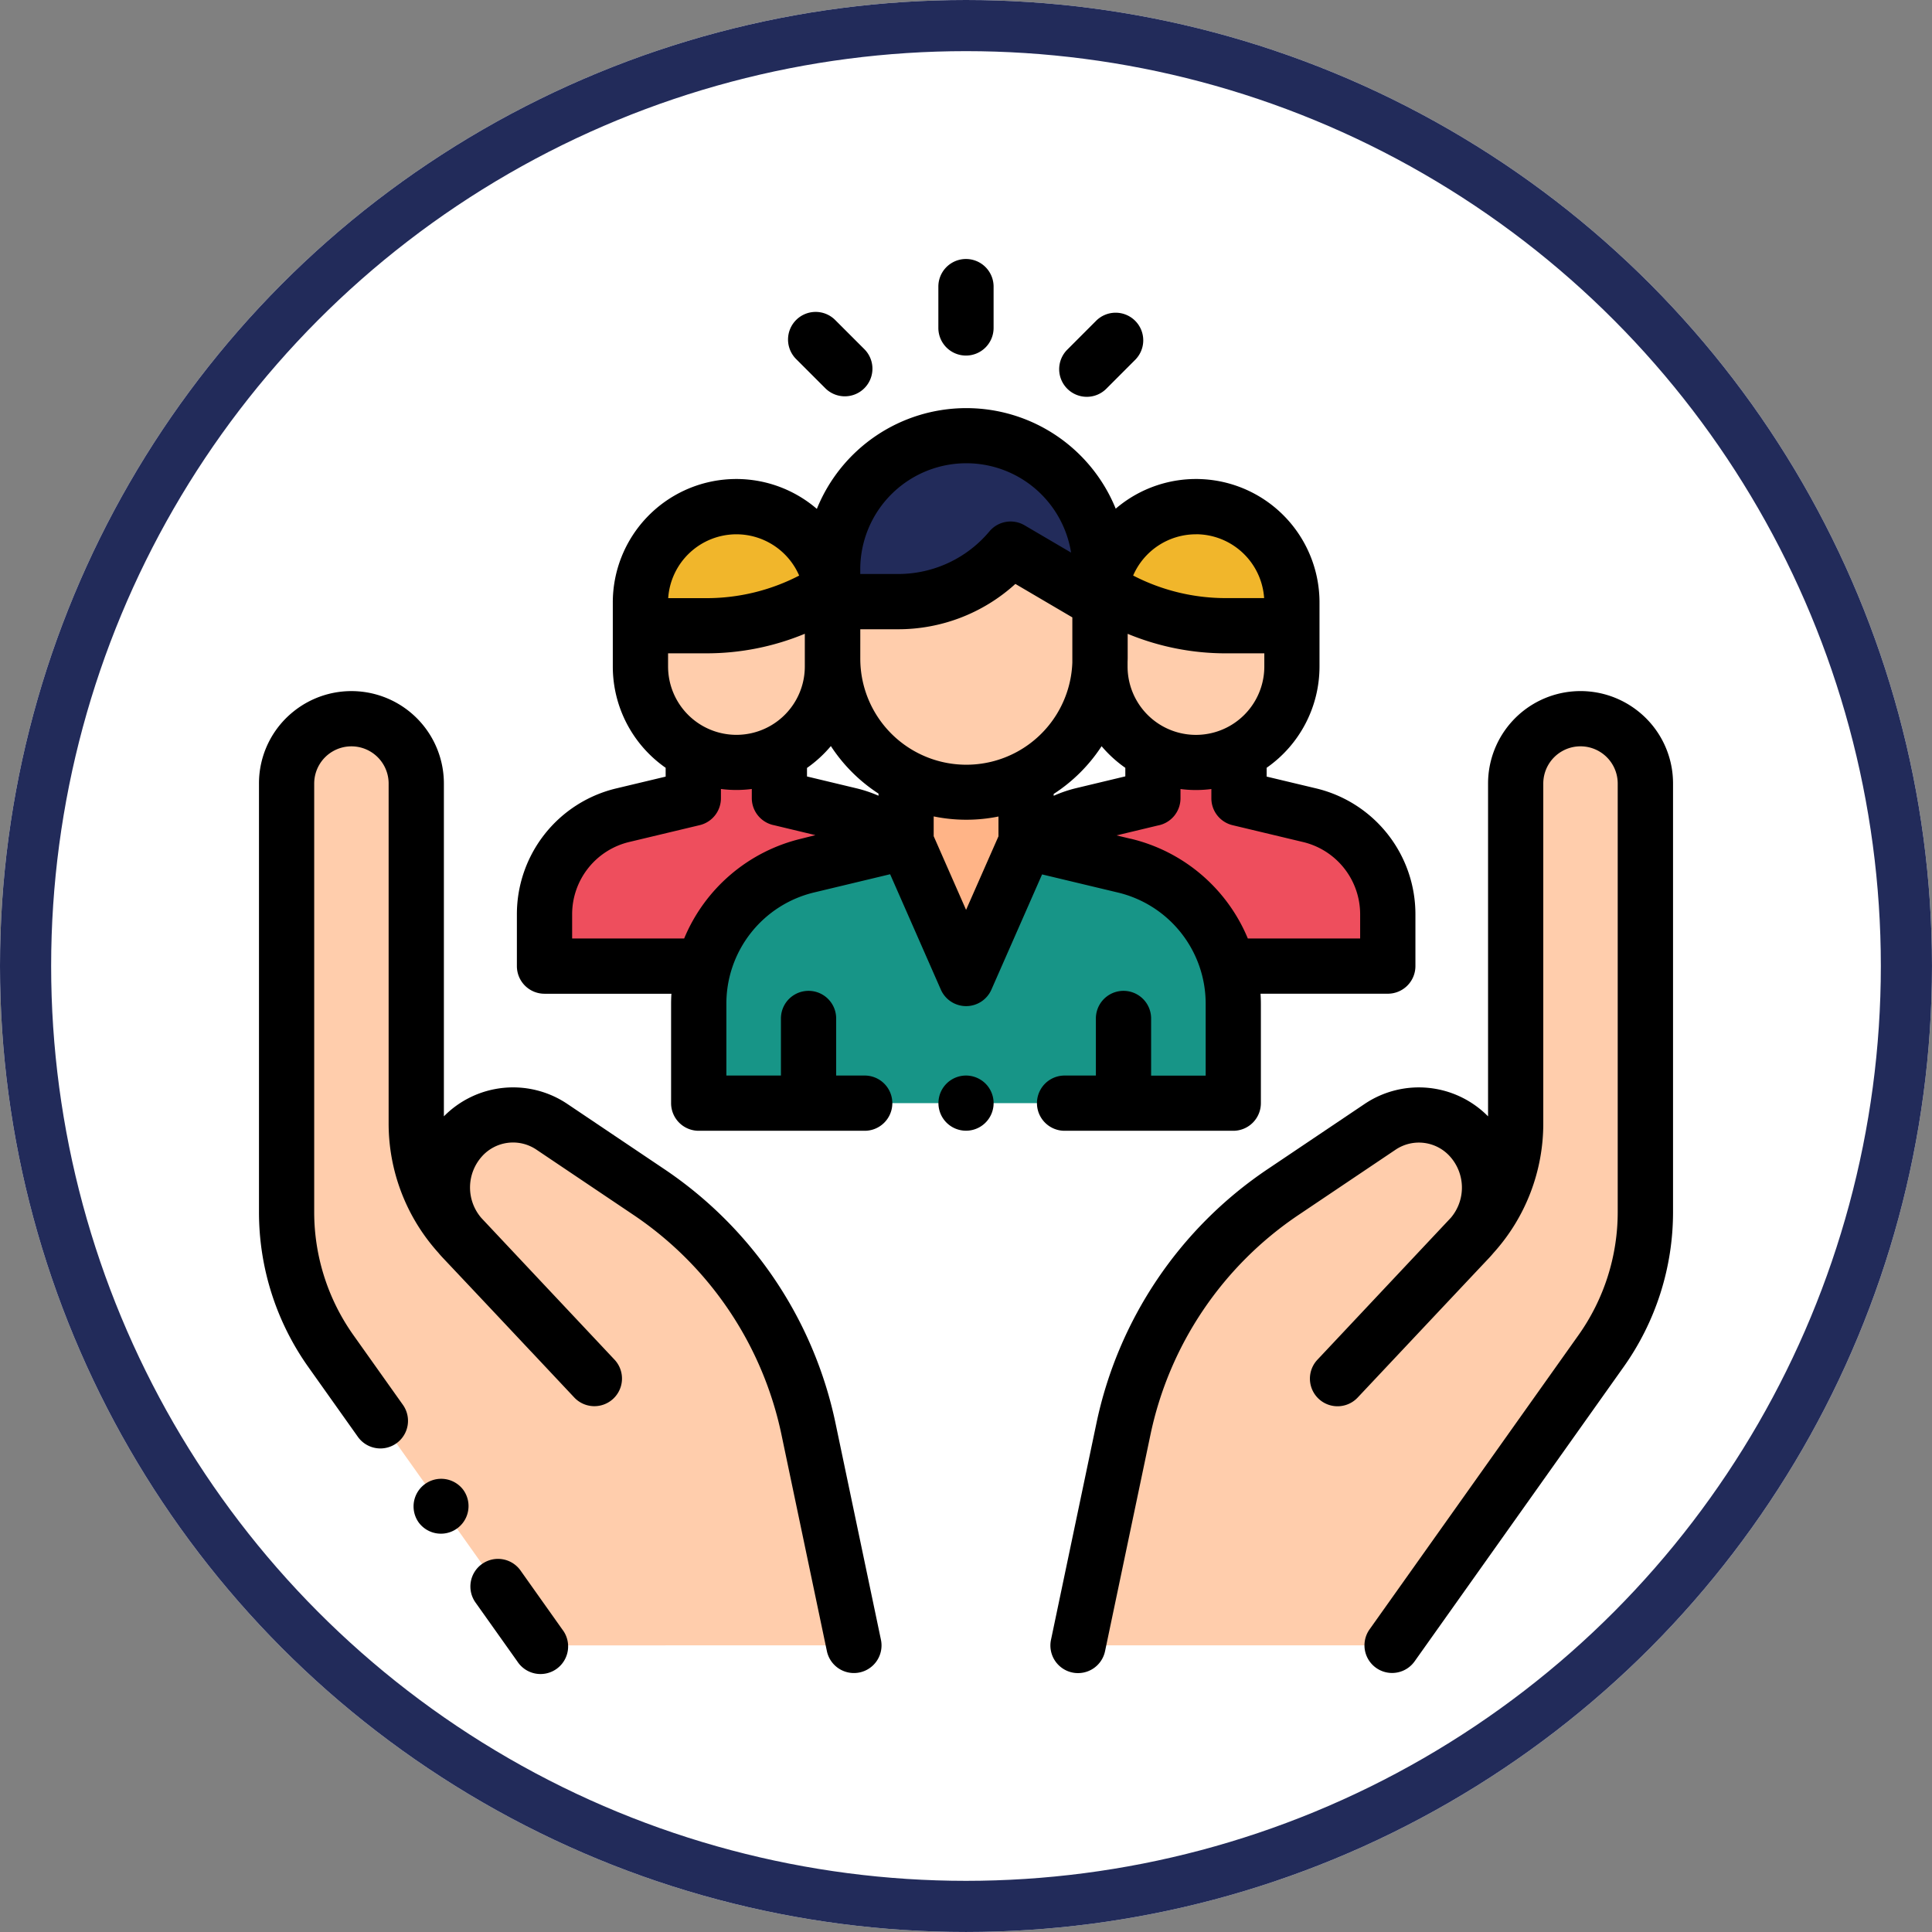 <svg xmlns="http://www.w3.org/2000/svg" width="113.325" height="113.324" viewBox="0 0 113.325 113.324">
  <rect x="0" y="0" width="113.325" height="113.324" fill="#808080" stroke="none"/>
  <g id="Grupo_1000272" data-name="Grupo 1000272" transform="translate(-251 -3064)">
    <g id="Grupo_1000183" data-name="Grupo 1000183" transform="translate(251 3064)">
      <g id="Elipse_5513" data-name="Elipse 5513" transform="translate(0)" fill="#fff" stroke="#222b5a" stroke-width="3">
        <ellipse cx="56.662" cy="56.662" rx="56.662" ry="56.662" stroke="none"/>
        <ellipse cx="56.662" cy="56.662" rx="55.162" ry="55.162" fill="none"/>
      </g>
      <g id="asistencia-social" transform="translate(15.192 15.192)">
        <g id="Grupo_881706" data-name="Grupo 881706" transform="translate(1.62 26.964)">
          <path id="Trazado_126577" data-name="Trazado 126577" d="M25.537,202.485l-5.288-5.628a9.744,9.744,0,0,1-2.643-6.672V170.258a3.8,3.8,0,0,0-2.979-3.713h0A3.8,3.8,0,0,0,10,170.258v25.117a14.154,14.154,0,0,0,2.613,8.194l2.889,4.069,6.911,9.736,2.439,3.435H43.276l-2.654-12.65a22.362,22.362,0,0,0-9.408-13.965l-5.667-3.81a4.061,4.061,0,0,0-5.305.677h0a4.37,4.37,0,0,0,.092,5.9c3.1,3.288,7.72,8.2,7.72,8.2" transform="translate(-10 -166.453)" fill="#ffcdac"/>
          <path id="Trazado_126578" data-name="Trazado 126578" d="M314.321,202.485l5.288-5.628a9.744,9.744,0,0,0,2.643-6.672V170.257a3.8,3.8,0,0,1,2.979-3.713h0a3.8,3.8,0,0,1,4.627,3.713v25.117a14.154,14.154,0,0,1-2.613,8.194l-2.889,4.069-6.911,9.736-2.439,3.435H296.581l2.654-12.65a22.362,22.362,0,0,1,9.408-13.965l5.667-3.81a4.061,4.061,0,0,1,5.305.677h0a4.37,4.37,0,0,1-.092,5.9c-3.1,3.288-7.72,8.2-7.72,8.2" transform="translate(-250.157 -166.453)" fill="#ffcdac"/>
        </g>
        <g id="Grupo_881707" data-name="Grupo 881707" transform="translate(16.748 29.095)">
          <path id="Trazado_126579" data-name="Trazado 126579" d="M280.137,184.849a5.978,5.978,0,0,1,2.918-1.67l4.136-.991,0,0,0,0v-2.525h5.051V182.2h0l4.126.986a5.994,5.994,0,0,1,4.6,5.829v3.025h-9.145Z" transform="translate(-251.505 -179.654)" fill="#ee4e5d"/>
          <path id="Trazado_126580" data-name="Trazado 126580" d="M124.222,184.8a5.978,5.978,0,0,0-2.918-1.67l-4.136-.991,0,0,0,0v-2.525h-5.051v2.533h0l-4.126.986a5.994,5.994,0,0,0-4.6,5.829v3.025h9.145Z" transform="translate(-103.39 -179.611)" fill="#ee4e5d"/>
        </g>
        <path id="Trazado_126581" data-name="Trazado 126581" d="M171.387,211.07l-5.761,1.381a8.348,8.348,0,0,0-6.4,8.118v5.825h31.354v-5.82a8.348,8.348,0,0,0-6.408-8.12l-5.746-1.373" transform="translate(-133.43 -176.878)" fill="#179587"/>
        <path id="Trazado_126582" data-name="Trazado 126582" d="M241.348,189.357v3.529l-3.516,8-3.519-8.007v-3.517" transform="translate(-196.356 -158.683)" fill="#ffb487"/>
        <path id="Trazado_126583" data-name="Trazado 126583" d="M223.4,114.551v4.872a7.842,7.842,0,0,1-7.842,7.842h0a7.842,7.842,0,0,1-7.842-7.842v-4.872" transform="translate(-174.068 -95.995)" fill="#ffcdac"/>
        <path id="Trazado_126584" data-name="Trazado 126584" d="M215.558,64h0a7.842,7.842,0,0,0-7.842,7.842V73.73h3.834a8.615,8.615,0,0,0,6.6-3.082h0L223.4,73.73V71.842A7.842,7.842,0,0,0,215.558,64Z" transform="translate(-174.068 -53.633)" fill="#222b5a"/>
        <path id="Trazado_126585" data-name="Trazado 126585" d="M149.375,96.6V95.241a5.63,5.63,0,0,0-5.63-5.63h0a5.63,5.63,0,0,0-5.63,5.63V96.6H142a13.423,13.423,0,0,0,6.9-1.909h0" transform="translate(-115.742 -75.095)" fill="#f1b62b"/>
        <path id="Trazado_126586" data-name="Trazado 126586" d="M149.375,125.9v3.5a5.63,5.63,0,0,1-5.63,5.63h0a5.63,5.63,0,0,1-5.63-5.63v-3.5" transform="translate(-115.742 -105.509)" fill="#ffcdac"/>
        <path id="Trazado_126587" data-name="Trazado 126587" d="M304.5,96.648V95.292a5.63,5.63,0,0,1,5.63-5.63h0a5.63,5.63,0,0,1,5.63,5.63v1.355h-3.881a13.423,13.423,0,0,1-6.9-1.909h0" transform="translate(-255.174 -75.138)" fill="#f1b62b"/>
        <path id="Trazado_126588" data-name="Trazado 126588" d="M304.5,125.955v3.5a5.63,5.63,0,0,0,5.63,5.63h0a5.63,5.63,0,0,0,5.63-5.63v-3.5" transform="translate(-255.174 -105.551)" fill="#ffcdac"/>
        <path id="Trazado_126589" data-name="Trazado 126589" d="M79.565,471.474a1.62,1.62,0,1,0-2.642,1.875l2.439,3.435A1.62,1.62,0,1,0,82,474.909Z" transform="translate(-64.212 -394.527)"/>
        <path id="Trazado_126590" data-name="Trazado 126590" d="M33.828,199.445a23.856,23.856,0,0,0-10.089-14.977l-5.667-3.81a5.7,5.7,0,0,0-7.226.738V161.876a5.423,5.423,0,0,0-8.817-4.23A5.4,5.4,0,0,0,0,161.876v25.117a15.691,15.691,0,0,0,2.912,9.132L5.8,200.194a1.62,1.62,0,0,0,2.642-1.876l-2.889-4.069a12.468,12.468,0,0,1-2.314-7.256V161.876a2.183,2.183,0,1,1,4.366,0V181.8a11.319,11.319,0,0,0,2.919,7.6c.081.1.164.192.251.285,1.076,1.14,2.341,2.483,3.532,3.749l1.668,1.775.017.016,2.5,2.661a1.62,1.62,0,1,0,2.362-2.218c-.029-.031-1.926-2.051-4.091-4.352l-3.714-3.953-.027-.031a2.733,2.733,0,0,1,.053-3.582,2.449,2.449,0,0,1,3.189-.407l5.666,3.81a20.633,20.633,0,0,1,8.726,12.954l2.654,12.65a1.62,1.62,0,1,0,3.171-.665Z" transform="translate(-0.001 -131.107)"/>
        <path id="Trazado_126591" data-name="Trazado 126591" d="M58.823,442.255a1.62,1.62,0,0,0-2.637,1.882l.01.015a1.62,1.62,0,0,0,2.637-1.882Z" transform="translate(-46.831 -370.044)"/>
        <path id="Trazado_126592" data-name="Trazado 126592" d="M321.067,157.648a5.423,5.423,0,0,0-8.817,4.23V181.4a5.7,5.7,0,0,0-7.226-.738l-5.667,3.81a23.855,23.855,0,0,0-10.089,14.977l-2.654,12.65a1.62,1.62,0,1,0,3.171.665l2.654-12.65a20.633,20.633,0,0,1,8.726-12.953l5.667-3.81a2.449,2.449,0,0,1,3.189.407,2.734,2.734,0,0,1,.056,3.579l-.031.034-7.806,8.305a1.62,1.62,0,1,0,2.362,2.218c.022-.023,6.641-7.061,7.717-8.2.088-.093.171-.189.251-.285a11.319,11.319,0,0,0,2.919-7.6V161.878a2.183,2.183,0,1,1,4.366,0v25.117a12.468,12.468,0,0,1-2.314,7.256L305.3,211.491a1.62,1.62,0,1,0,2.642,1.876l12.239-17.24A15.691,15.691,0,0,0,323.1,187V161.878A5.4,5.4,0,0,0,321.067,157.648Z" transform="translate(-240.157 -131.11)"/>
        <path id="Trazado_126593" data-name="Trazado 126593" d="M135.409,96.388a1.62,1.62,0,0,0,1.62-1.62v-5.82c0-.2-.008-.4-.02-.6h7.465a1.62,1.62,0,0,0,1.62-1.62V83.7a7.589,7.589,0,0,0-5.844-7.4l-2.882-.688v-.517a7.245,7.245,0,0,0,3.1-5.94V65.407a7.244,7.244,0,0,0-11.954-5.51,9.458,9.458,0,0,0-17.53.013,7.244,7.244,0,0,0-11.969,5.5v3.747a7.245,7.245,0,0,0,3.1,5.94v.517l-2.882.688a7.589,7.589,0,0,0-5.844,7.4V86.73a1.62,1.62,0,0,0,1.62,1.62h7.444c-.012.2-.019.394-.019.593v5.825a1.62,1.62,0,0,0,1.62,1.62h9.737a1.62,1.62,0,0,0,0-3.24h-1.674V89.8a1.62,1.62,0,1,0-3.24,0v3.348h-3.2v-4.2a6.707,6.707,0,0,1,5.16-6.543l4.445-1.065,2.975,6.768a1.62,1.62,0,0,0,1.483.968h0a1.62,1.62,0,0,0,1.483-.968l2.972-6.758,4.431,1.059a6.706,6.706,0,0,1,5.165,6.544v4.2h-3.2V89.8a1.62,1.62,0,1,0-3.24,0v3.348h-1.836a1.62,1.62,0,0,0,0,3.24ZM114.6,76.735a7.6,7.6,0,0,0-1.3-.437l-2.894-.693v-.5a7.309,7.309,0,0,0,1.4-1.283A9.537,9.537,0,0,0,114.6,76.61Zm-12.343-7.581v-.772h2.261a15.048,15.048,0,0,0,5.76-1.147v1.918a4.01,4.01,0,0,1-8.021,0Zm11.275-.473V66.97h2.214a10.207,10.207,0,0,0,6.883-2.659l3.341,1.963v2.644a6.221,6.221,0,0,1-12.438-.237Zm11.344,8.059v-.11a9.533,9.533,0,0,0,2.81-2.8,7.308,7.308,0,0,0,1.392,1.269v.5l-2.894.693A7.622,7.622,0,0,0,124.874,76.74Zm4.334-7.586v-.236c0-.079.006-.157.006-.237V67.238a15.047,15.047,0,0,0,5.754,1.145h2.261v.772a4.01,4.01,0,1,1-8.021,0Zm4.01-7.757a4.015,4.015,0,0,1,4,3.746h-2.252a11.807,11.807,0,0,1-5.431-1.324A4.016,4.016,0,0,1,133.218,61.4ZM113.53,63.462a6.222,6.222,0,0,1,12.366-.989l-2.727-1.6a1.62,1.62,0,0,0-2.062.356,6.979,6.979,0,0,1-5.362,2.5H113.53v-.268ZM106.265,61.4a4.016,4.016,0,0,1,3.682,2.422,11.808,11.808,0,0,1-5.431,1.324h-2.252A4.016,4.016,0,0,1,106.265,61.4Zm3.814,17.853A9.935,9.935,0,0,0,103.2,85.11H96.63V83.7a4.359,4.359,0,0,1,3.357-4.254l4.126-.986a1.62,1.62,0,0,0,1.244-1.576v-.545a7.033,7.033,0,0,0,1.811,0v.462c0,.024,0,.048,0,.072a1.622,1.622,0,0,0,1.316,1.594l2.416.579Zm9.658,4.177-1.9-4.322V77.948a9.494,9.494,0,0,0,3.8.006v1.161Zm9.638-4.174-.813-.194,2.429-.582a1.622,1.622,0,0,0,1.323-1.6c0-.013,0-.025,0-.038v-.5a7.033,7.033,0,0,0,1.811,0v.545a1.62,1.62,0,0,0,1.244,1.576l4.126.986a4.36,4.36,0,0,1,3.357,4.254V85.11h-6.588A9.932,9.932,0,0,0,129.376,79.253Z" transform="translate(-78.262 -45.252)"/>
        <path id="Trazado_126594" data-name="Trazado 126594" d="M247.62,295.67a1.618,1.618,0,1,0,1.145.473A1.627,1.627,0,0,0,247.62,295.67Z" transform="translate(-206.15 -247.774)"/>
        <path id="Trazado_126595" data-name="Trazado 126595" d="M247.614,5.664a1.62,1.62,0,0,0,1.62-1.62V1.62a1.62,1.62,0,0,0-3.24,0V4.044A1.62,1.62,0,0,0,247.614,5.664Z" transform="translate(-206.145)"/>
        <path id="Trazado_126596" data-name="Trazado 126596" d="M193.774,23.676a1.62,1.62,0,1,0,2.29-2.292l-1.7-1.7a1.62,1.62,0,1,0-2.29,2.292Z" transform="translate(-160.562 -16.101)"/>
        <path id="Trazado_126597" data-name="Trazado 126597" d="M291.366,24.4a1.614,1.614,0,0,0,1.146-.475l1.686-1.688a1.62,1.62,0,1,0-2.292-2.29l-1.686,1.688a1.62,1.62,0,0,0,1.146,2.765Z" transform="translate(-242.81 -16.316)"/>
      </g>
    </g>
  </g>
</svg>

